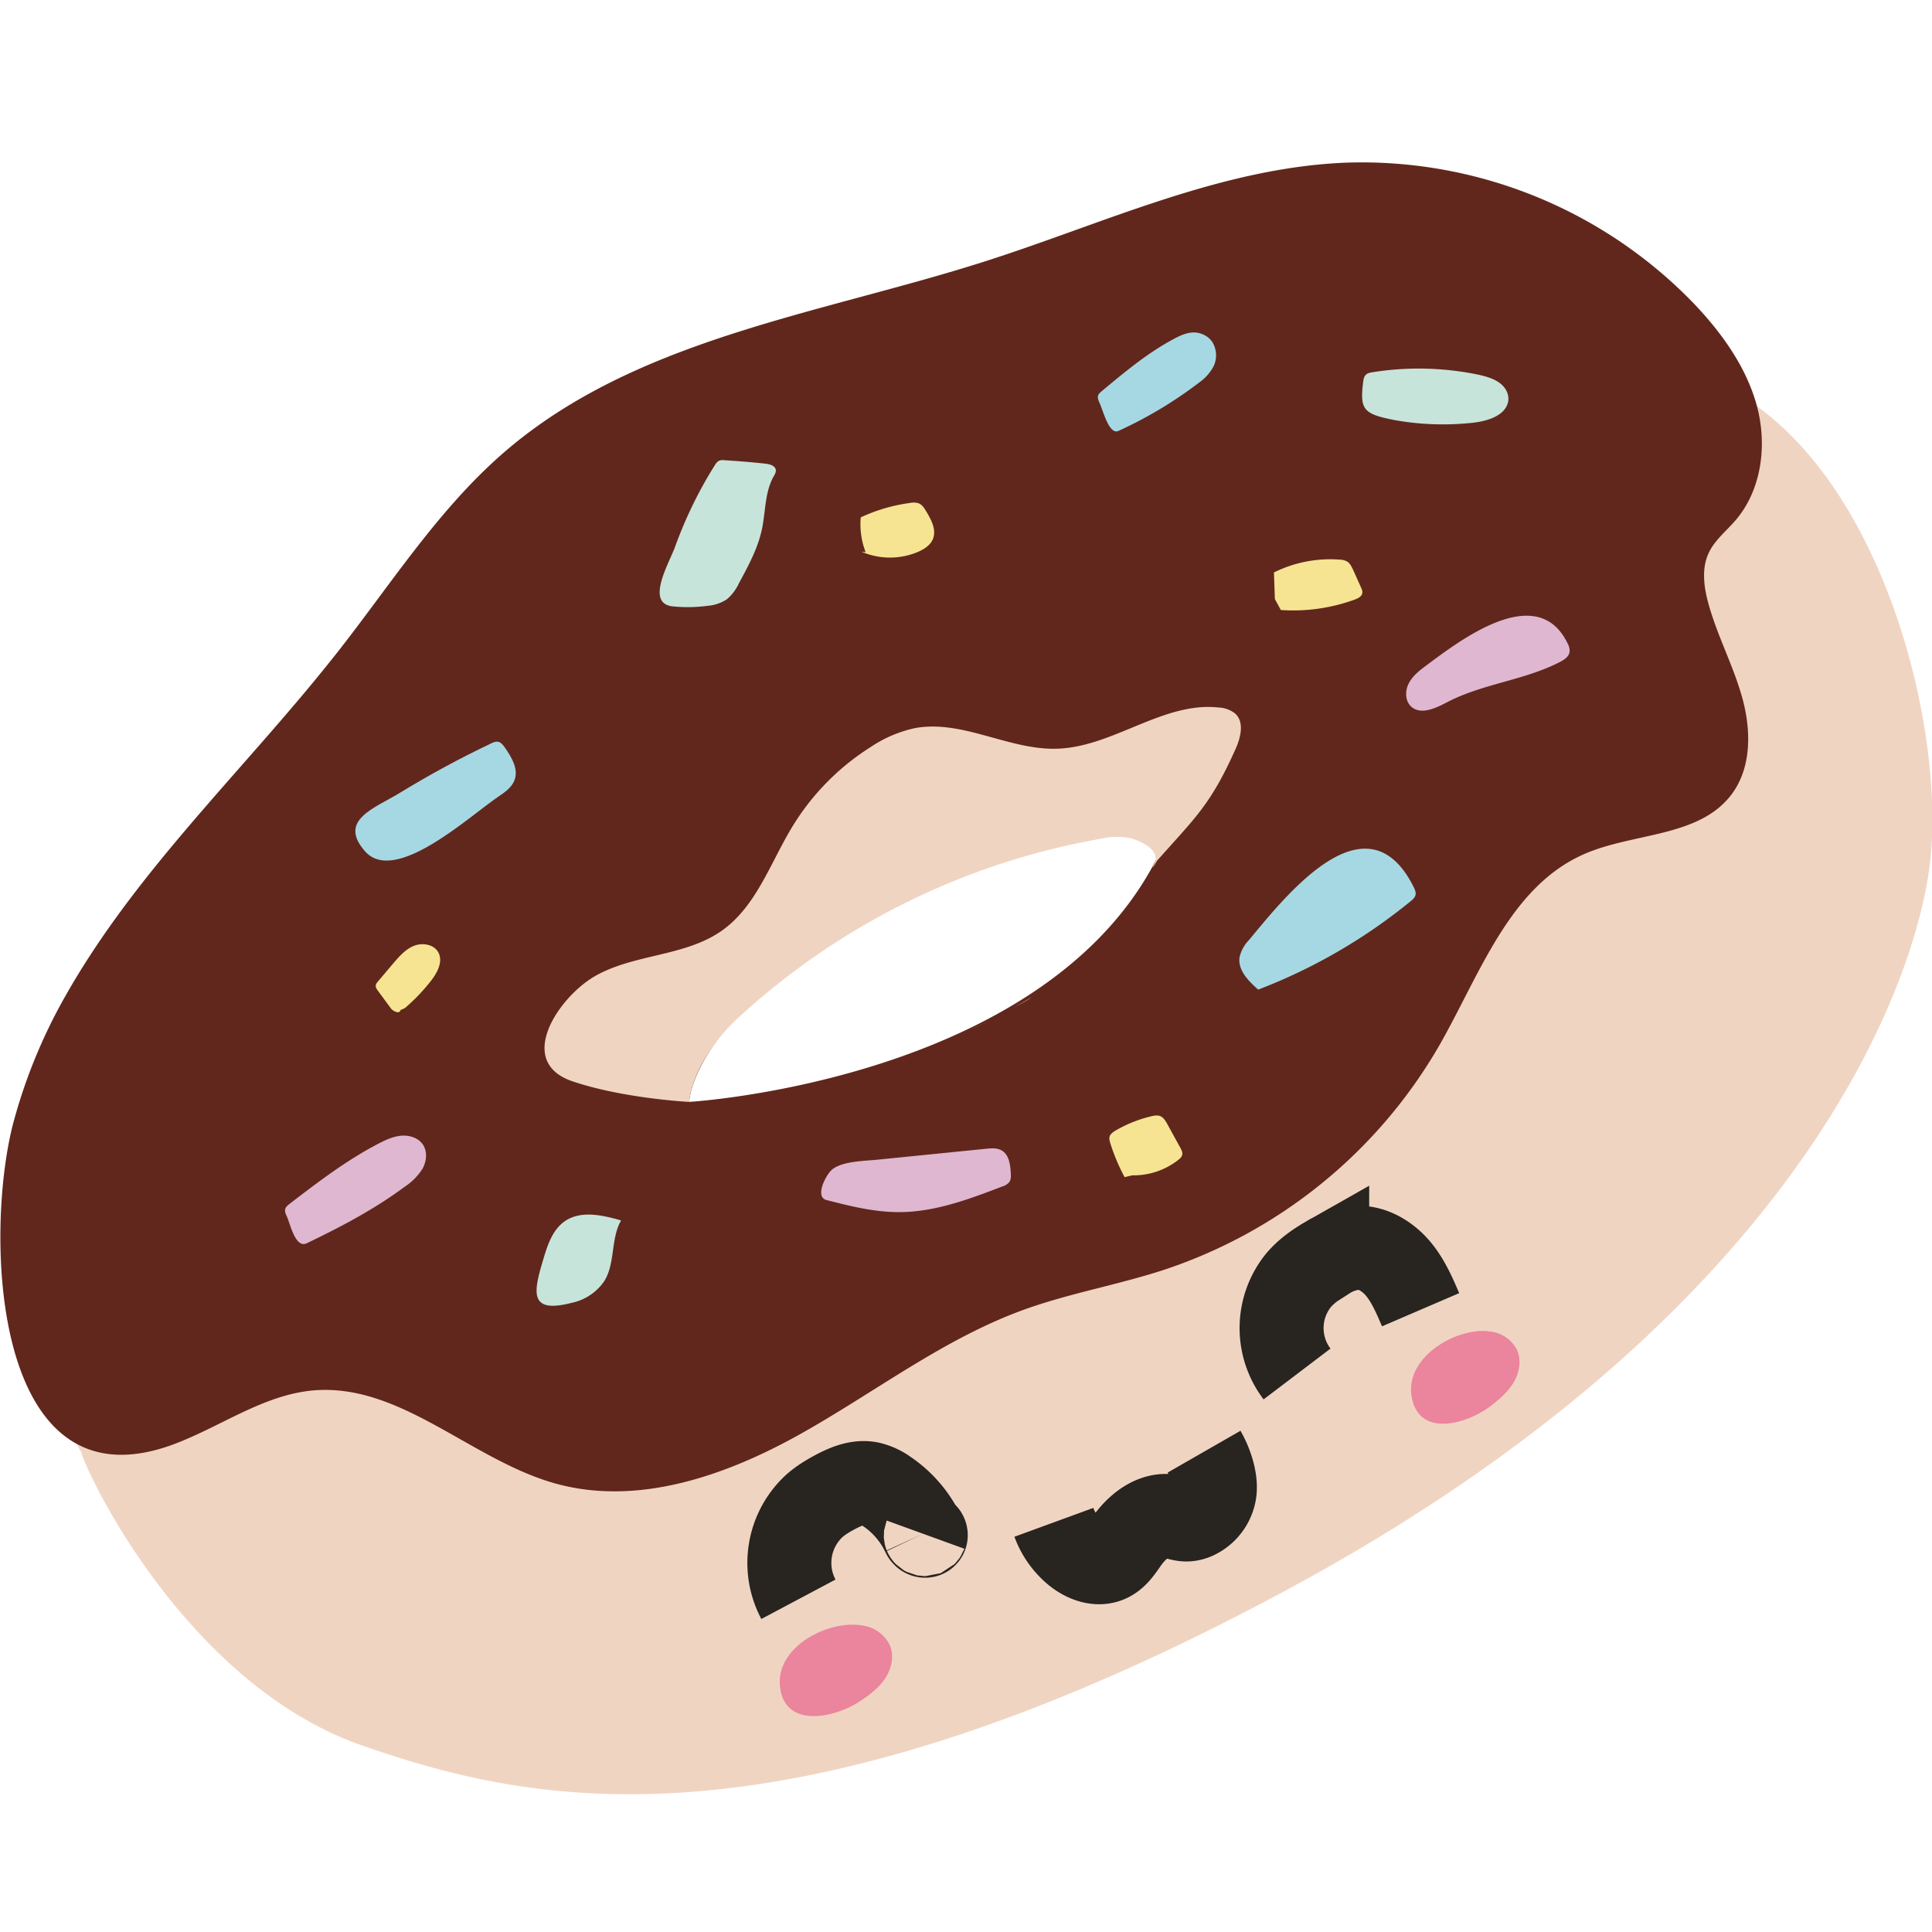 <?xml version="1.0" encoding="utf-8"?>
<svg version="1.1" xmlns="http://www.w3.org/2000/svg" xmlns:xlink="http://www.w3.org/1999/xlink" x="0px" y="0px"
	 viewBox="0 0 23 23" style="enable-background:new 0 0 100 100;" xml:space="preserve">
	 <path
      d="M20.914 4.835c-1.572-1.133-13.206 2.01-17.159 6.458-3.952 4.449-2.79 5.99-2.79 5.99.089.319 1.285 2.783 3.35 3.498 1.911.661 4.915 1.417 10.977-1.839 6.063-3.256 7.509-7.157 7.685-8.677.175-1.521-.491-4.296-2.063-5.43zm-7.169 5.445c-1.364 2.624-5.542 2.838-5.542 2.838.033-.353.286-.782.546-1.023a8.563 8.563 0 0 1 4.326-2.144.834.834 0 0 1 .365-.006c.154.043.379.194.305.335z"
      fill="#f0d4c2"
    />
    <path
      d="M20.173 3.622a5.497 5.497 0 0 0-4.138-1.686c-1.493.057-2.884.72-4.307 1.175-1.967.629-4.145.916-5.711 2.26-.778.668-1.338 1.546-1.968 2.353C2.958 9.121 1.625 10.344.76 11.89a6.41 6.41 0 0 0-.598 1.464c-.352 1.313-.27 4.657 1.913 3.837.555-.209 1.061-.585 1.651-.638 1.04-.092 1.881.828 2.887 1.108.979.272 2.024-.091 2.911-.587s1.704-1.133 2.659-1.48c.545-.198 1.12-.296 1.671-.476a5.944 5.944 0 0 0 3.281-2.673c.483-.845.836-1.891 1.728-2.279.589-.256 1.365-.196 1.751-.709.238-.317.234-.758.13-1.14-.104-.382-.295-.736-.402-1.118-.057-.202-.089-.427 0-.617.072-.153.211-.261.321-.39.311-.364.376-.895.253-1.358-.125-.461-.413-.864-.743-1.212zm-6.415 6.624c-1.364 2.624-5.554 2.872-5.554 2.872.033-.353.354-.814.614-1.055a8.563 8.563 0 0 1 4.326-2.144.83.83 0 0 1 .364-.006c.154.043.323.192.25.333z"
      fill="#61271c"
    />
    <path
      d="M3.413 14.477c-.013-.027-.025-.057-.017-.085.007-.026.03-.043.051-.06.34-.261.683-.523 1.064-.72.085-.044.174-.085.27-.092s.199.026.253.105c.057.084.045.201-.005.29a.72.72 0 0 1-.214.215c-.36.267-.759.477-1.164.671-.135.065-.196-.234-.238-.324z"
      fill="#dfb7d0"
    />
    <path
      d="M13.091 4.799c-.012-.027-.025-.056-.02-.083.005-.024.023-.04.04-.055.277-.231.556-.464.872-.631.071-.037.145-.071.227-.072s.173.038.225.118a.302.302 0 0 1 .014.281.547.547 0 0 1-.171.195 4.99 4.99 0 0 1-.961.577c-.113.055-.184-.24-.226-.33z"
      fill="#a6d8e3"
    />
    <path
      d="M6.468 14.991c.05-.169.11-.351.255-.452.19-.132.448-.074.671-.01-.125.217-.068.505-.198.719a.623.623 0 0 1-.382.26c-.52.136-.465-.12-.346-.517zM8.51 5.538a.142.142 0 0 1 .048-.052.12.12 0 0 1 .065-.007c.164.01.327.023.49.041.053.006.119.025.123.078.002.026-.012.049-.025.072-.106.186-.096.414-.139.624-.048.231-.163.442-.275.649a.558.558 0 0 1-.142.19.484.484 0 0 1-.232.079 1.774 1.774 0 0 1-.412.007c-.334-.033-.045-.514.026-.711.123-.339.281-.665.473-.97zM16.229 4.541c.004-.03.011-.064.038-.085.021-.017.049-.021.075-.025a3.497 3.497 0 0 1 1.26.03c.097.022.193.05.265.109.071.058.112.153.078.244-.058.155-.278.209-.454.223a3.253 3.253 0 0 1-.884-.035c-.376-.074-.421-.12-.378-.461z"
      fill="#c7e4db"
    />
    <path
      d="M16.968 7.931c-.078.058-.157.122-.2.21s-.04.205.032.271c.115.104.294.018.431-.054.421-.219.917-.259 1.339-.477.05-.026.105-.061.115-.117a.168.168 0 0 0-.022-.102c-.363-.755-1.297-.027-1.695.269z"
      fill="#dfb7d0"
    />
    <path
      d="M14.867 11.193a.43.43 0 0 0-.11.201c-.024.154.105.285.222.387a6.6 6.6 0 0 0 1.813-1.051c.025-.02.051-.043.059-.074.008-.034-.008-.069-.024-.101-.564-1.116-1.532.124-1.96.638z"
      fill="#a6d8e3"
    />
    <path
      d="M9.839 14.286c.287.074.577.146.873.144.422-.002.828-.155 1.222-.306a.163.163 0 0 0 .08-.05c.023-.031.022-.073.019-.112-.006-.099-.021-.214-.106-.265-.056-.033-.126-.028-.19-.021l-1.303.131c-.144.014-.41.017-.529.117-.074.063-.209.325-.066.362z"
      fill="#dfb7d0"
    />
    <path
      d="M5.847 8.85c.025-.012.052-.024.08-.02.037.006.062.039.083.069.08.115.164.254.116.386-.032.087-.112.144-.189.196-.342.229-1.233 1.06-1.591.654-.327-.37.113-.513.407-.692.354-.217.72-.415 1.094-.593z"
      fill="#a6d8e3"
    />
    <path
      d="M10.305 6.573a.927.927 0 0 1-.058-.414c.186-.087.386-.145.59-.172a.199.199 0 0 1 .1.005c.04.016.065.055.087.092.062.101.127.223.082.333-.03.074-.104.121-.177.153a.856.856 0 0 1-.675-.003M4.768 12.024c-.008.052-.088.018-.118-.024l-.152-.207c-.013-.017-.026-.037-.025-.058.001-.021.015-.038.029-.054l.177-.209c.071-.083.145-.169.246-.211.101-.041.236-.021.291.073.063.11-.009.246-.088.346a2.295 2.295 0 0 1-.309.322M15.177 7.132l-.011-.317c.239-.119.511-.173.778-.153a.194.194 0 0 1 .095.024c.034.022.052.061.069.097l.093.207c.011.024.022.049.016.075-.009.038-.05.058-.087.072a2.137 2.137 0 0 1-.882.125M13.388 14.013a2.307 2.307 0 0 1-.17-.403c-.008-.026-.016-.054-.008-.08.01-.032.04-.053.069-.07.133-.078.277-.135.426-.171.035-.008.073-.015.107-.002.039.016.062.055.083.092l.156.284c.014.026.029.054.023.083-.005.027-.027.047-.049.064a.86.86 0 0 1-.545.182"
      fill="#f6e492"
    />
    <path
      d="M9.505 19.039a.923.923 0 0 1 .192-1.114c.078-.068.167-.121.258-.169.123-.064.26-.12.397-.094a.556.556 0 0 1 .204.093c.186.125.338.302.434.505.005.011.014.024.026.022s-.001-.026-.005-.015M15.441 16.357a.904.904 0 0 1 .018-1.116c.094-.11.214-.195.341-.267a.77.77 0 0 1 .357-.12c.188-.005.364.104.485.247s.196.319.27.491M12.546 18.123a.842.842 0 0 0 .245.352c.112.095.271.16.405.1.1-.045.159-.146.223-.235.121-.169.31-.321.515-.289.067.011.131.04.198.038a.276.276 0 0 0 .109-.029.398.398 0 0 0 .219-.305c.016-.13-.037-.318-.126-.473"
      fill="none"
      stroke="#28241f"
      strokeWidth="0.478"
      strokeLinecap="round"
      strokeLinejoin="round"
      strokeMiterlimit="10"
    />
    <path
      d="M17.739 16.743c.108-.082.214-.172.283-.29.068-.118.093-.268.034-.39a.41.41 0 0 0-.315-.212c-.398-.057-1.005.301-.938.76.074.511.652.346.936.132zM10.225 20.261c.116-.075.23-.159.308-.273.078-.114.114-.265.064-.393a.419.419 0 0 0-.304-.239c-.4-.088-1.042.23-1.009.701.039.524.637.4.941.204z"
      fill="#eb849d"
    />
    <g fill="#f0d4c2">
      <path d="M12.032 12.015c.073-.042.15-.076.22-.123.01-.006.018-.014.028-.021-.081.052-.165.097-.248.144zM11.539 12.263a5.42 5.42 0 0 0 .299-.14c-.099.05-.199.095-.299.14zM14.707 8.497a.336.336 0 0 0-.196-.074c-.663-.074-1.256.468-1.923.49-.575.02-1.129-.349-1.695-.245a1.522 1.522 0 0 0-.532.228 2.91 2.91 0 0 0-.927.943c-.263.432-.43.952-.843 1.242-.44.309-1.044.273-1.51.541-.429.247-.954 1.018-.265 1.251.606.205 1.388.245 1.388.245.034-.353.31-.746.57-.988A8.563 8.563 0 0 1 13.1 9.986a.829.829 0 0 1 .364-.006c.153.044.355.159.281.3-.079.153.097-.136 0 0 .484-.548.659-.686.959-1.352.064-.14.114-.325.003-.431z" />
    </g>
  </svg>